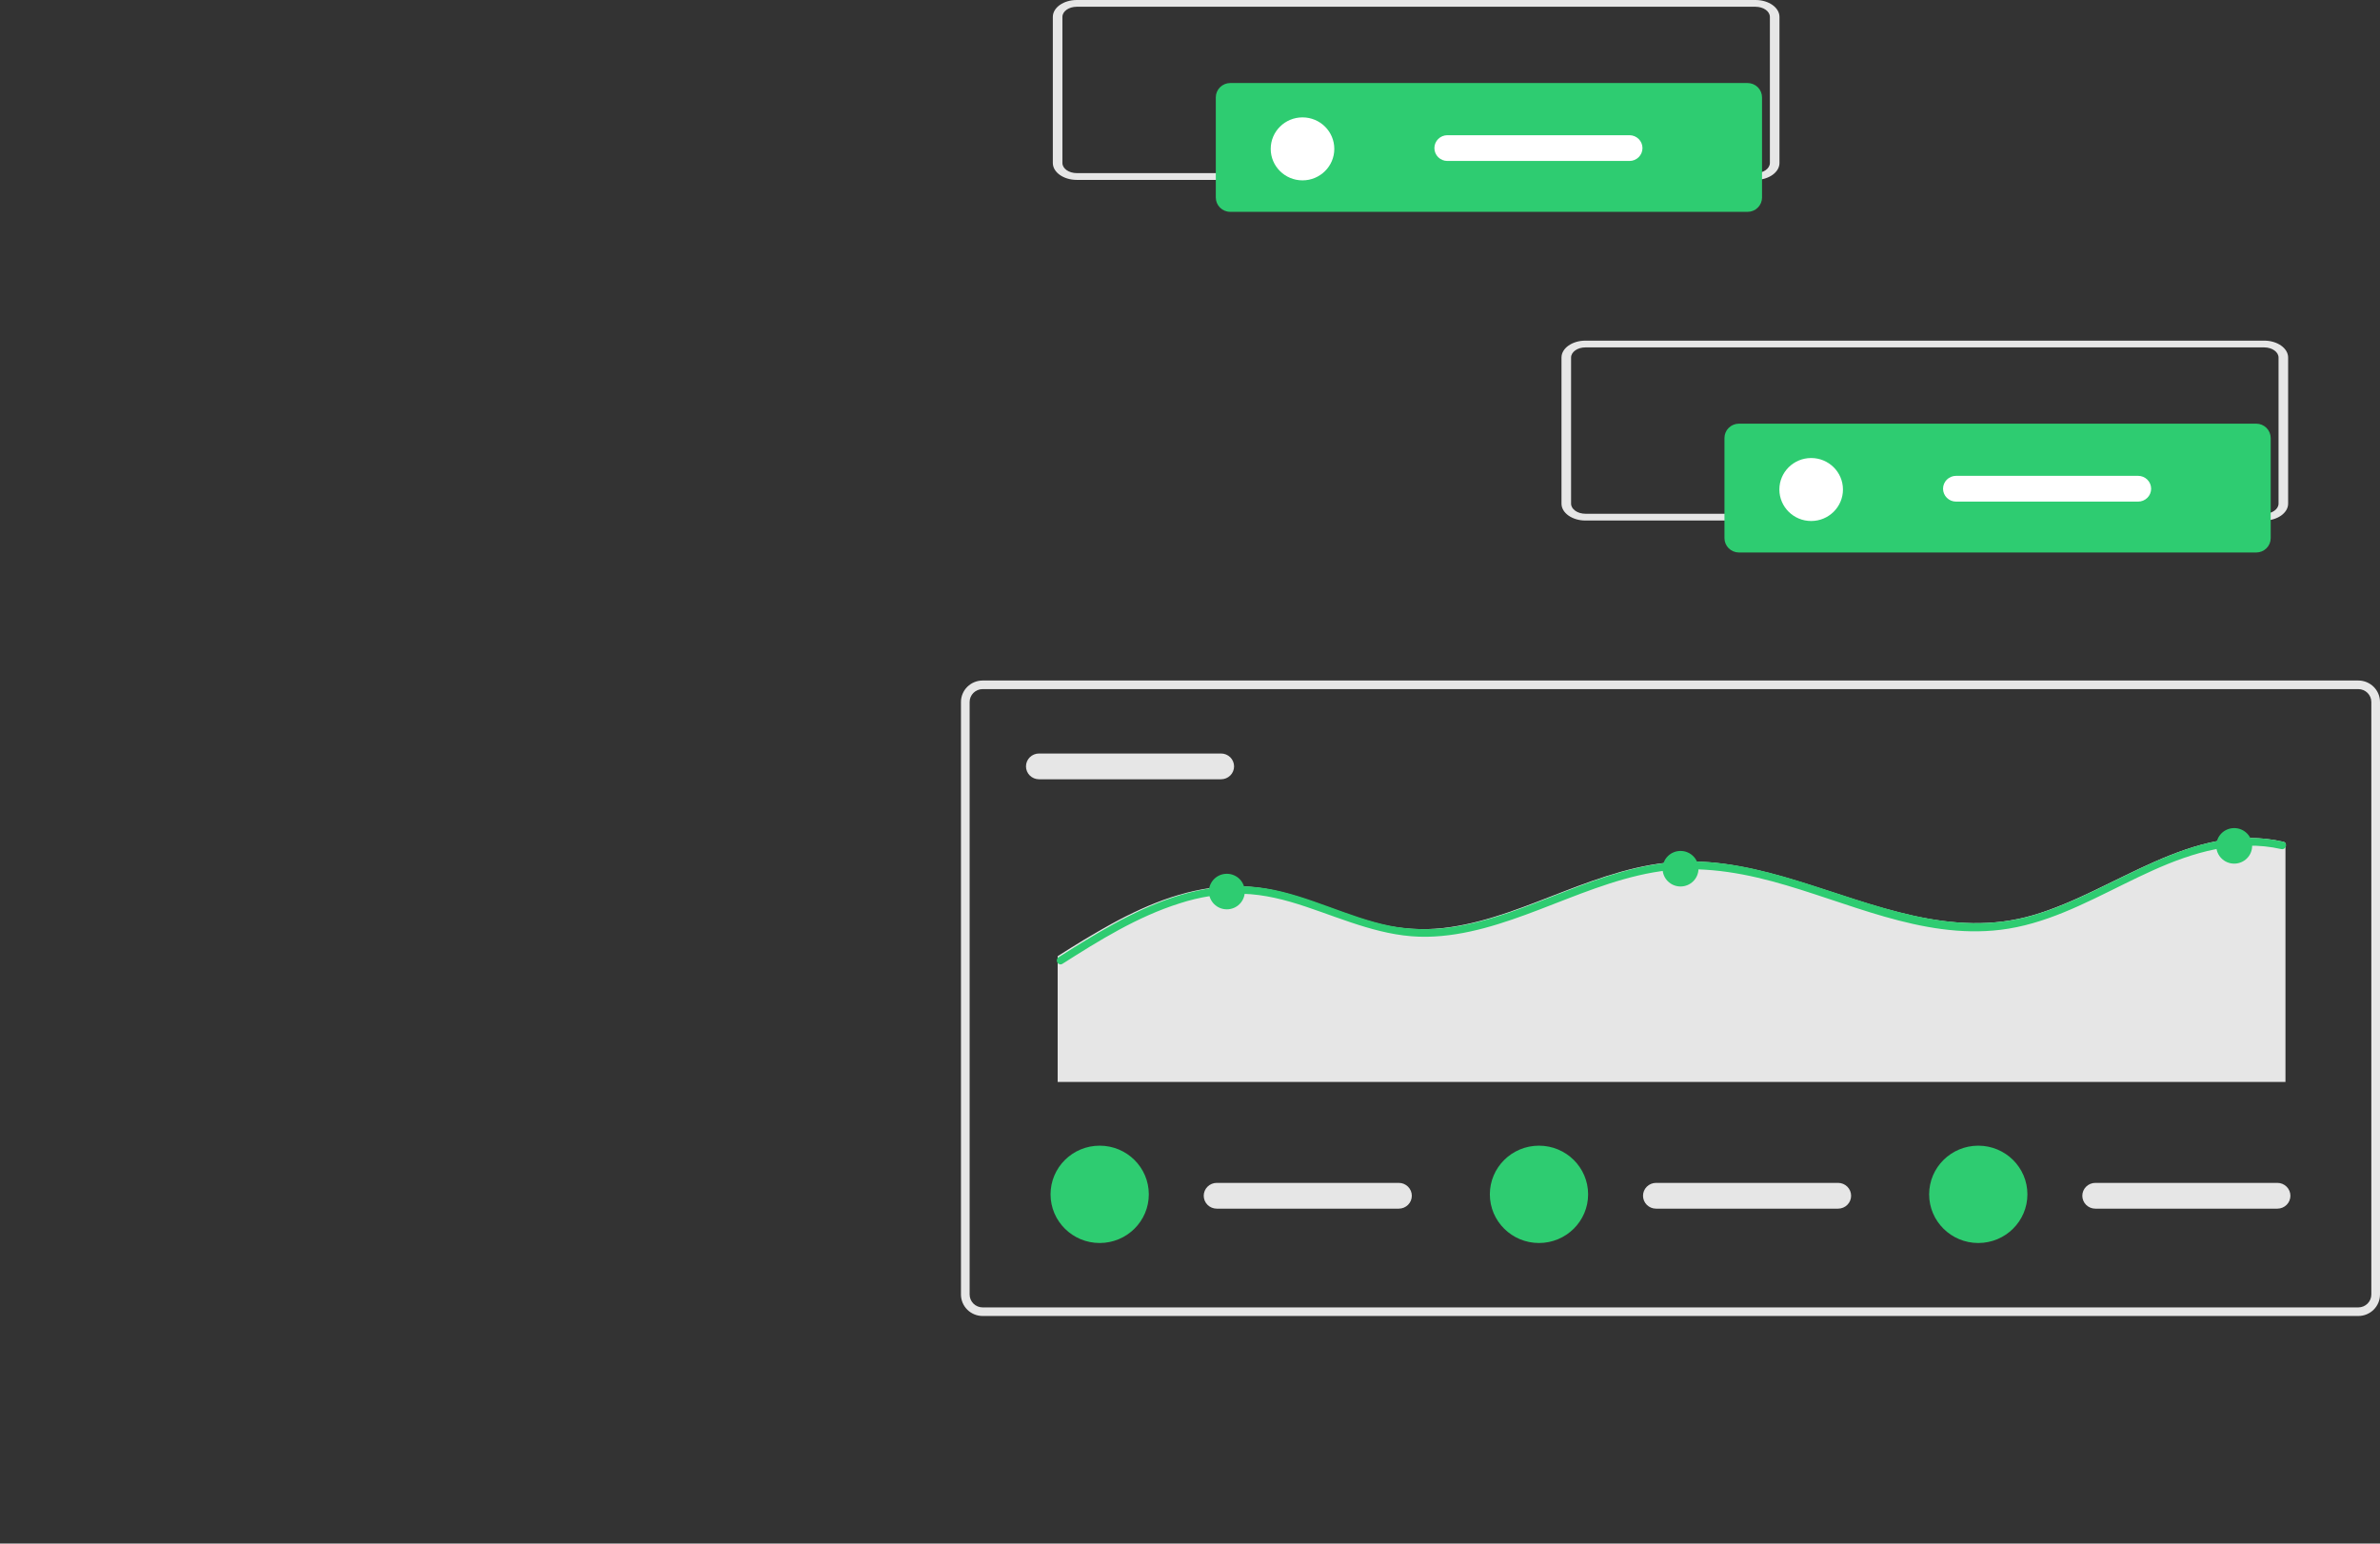 <svg width="831" height="539" viewBox="0 0 831 539" fill="none" xmlns="http://www.w3.org/2000/svg">
<rect x="0" y="0" width="831" height="539" fill="#333333" stroke="none"/>
<g clip-path="url(#clip0)">
<path d="M823.432 459.534H343.097C341.09 459.532 339.166 458.742 337.747 457.336C336.329 455.931 335.531 454.025 335.528 452.038V245.127C335.531 243.139 336.329 241.234 337.747 239.828C339.166 238.423 341.09 237.632 343.097 237.63H823.432C825.438 237.632 827.362 238.423 828.781 239.828C830.2 241.234 830.998 243.139 831 245.127V452.038C830.998 454.025 830.2 455.931 828.781 457.336C827.362 458.742 825.438 459.532 823.432 459.534ZM343.097 240.629C341.893 240.63 340.738 241.104 339.887 241.948C339.036 242.791 338.557 243.934 338.556 245.127V452.038C338.557 453.23 339.036 454.373 339.887 455.217C340.738 456.06 341.893 456.534 343.097 456.536H823.432C824.636 456.534 825.79 456.06 826.641 455.217C827.493 454.373 827.971 453.23 827.973 452.038V245.127C827.971 243.934 827.493 242.791 826.641 241.948C825.79 241.104 824.636 240.63 823.432 240.629H343.097Z" fill="#E6E6E6"/>
<path d="M362.774 263.119C361.57 263.119 360.415 263.593 359.563 264.436C358.712 265.28 358.233 266.424 358.233 267.617C358.233 268.81 358.712 269.954 359.563 270.798C360.415 271.641 361.57 272.115 362.774 272.115H426.348C427.552 272.115 428.707 271.641 429.559 270.798C430.41 269.954 430.889 268.81 430.889 267.617C430.889 266.424 430.41 265.28 429.559 264.436C428.707 263.593 427.552 263.119 426.348 263.119H362.774Z" fill="#E6E6E6"/>
<path d="M797.992 294.401V377.814H369.292V333.896C372.261 332.007 375.248 330.128 378.261 328.31C391.131 320.509 404.907 313.213 419.92 310.509C427.021 309.198 434.296 309.108 441.427 310.243C448.961 311.475 456.171 314.046 463.311 316.626C470.351 319.179 477.409 321.812 484.772 323.293C491.948 324.688 499.314 324.832 506.539 323.718C520.324 321.67 533.275 316.183 546.172 311.218C559.149 306.227 572.521 301.511 586.566 300.89C600.432 300.269 614.127 303.514 627.284 307.539C654.109 315.739 681.499 327.903 709.903 319.56C738.746 311.103 765.275 286.688 797.239 293.931C797.542 293.986 797.811 294.154 797.992 294.401Z" fill="#E6E6E6"/>
<path d="M797.993 295.855C797.856 296.109 797.637 296.31 797.37 296.426C797.104 296.542 796.806 296.565 796.525 296.493C792.716 295.628 788.815 295.229 784.908 295.305C753.467 295.855 729.293 320.926 698.55 324.676C670.832 328.053 644.744 314.702 618.681 307.725C605.14 304.099 591.178 302.176 577.243 304.64C563.416 307.078 550.438 312.681 537.407 317.654C524.86 322.442 511.82 326.892 498.234 327.114C483.296 327.362 469.845 321.263 455.99 316.617C448.786 314.197 441.393 312.282 433.759 312.096C426.318 312.007 418.915 313.143 411.849 315.456C397.127 320.092 383.863 328.355 370.948 336.564C370.727 336.719 370.458 336.791 370.188 336.768C369.909 336.731 369.648 336.611 369.44 336.424C369.232 336.237 369.086 335.991 369.022 335.72C368.958 335.449 368.978 335.164 369.081 334.905C369.184 334.646 369.364 334.424 369.597 334.268L370.188 333.896C373.15 332.007 376.13 330.128 379.138 328.31C391.981 320.509 405.728 313.213 420.71 310.509C427.795 309.198 435.056 309.108 442.172 310.243C449.69 311.475 456.885 314.046 464.009 316.626C471.035 319.179 478.079 321.812 485.426 323.293C492.587 324.688 499.938 324.832 507.148 323.718C520.904 321.67 533.828 316.183 546.697 311.218C559.648 306.227 572.992 301.511 587.008 300.89C600.844 300.269 614.511 303.514 627.64 307.539C654.409 315.739 681.742 327.903 710.087 319.56C738.87 311.103 765.343 286.688 797.241 293.931C797.543 293.986 797.812 294.155 797.993 294.401C798.131 294.618 798.204 294.87 798.204 295.128C798.204 295.385 798.131 295.637 797.993 295.855Z" fill="#2ECC71"/>
<path d="M428.362 317.53C431.822 317.53 434.627 314.752 434.627 311.325C434.627 307.897 431.822 305.119 428.362 305.119C424.902 305.119 422.097 307.897 422.097 311.325C422.097 314.752 424.902 317.53 428.362 317.53Z" fill="#2ECC71"/>
<path d="M586.775 309.552C590.235 309.552 593.04 306.773 593.04 303.346C593.04 299.919 590.235 297.14 586.775 297.14C583.315 297.14 580.51 299.919 580.51 303.346C580.51 306.773 583.315 309.552 586.775 309.552Z" fill="#2ECC71"/>
<path d="M780.093 301.573C783.553 301.573 786.357 298.794 786.357 295.367C786.357 291.94 783.553 289.161 780.093 289.161C776.633 289.161 773.828 291.94 773.828 295.367C773.828 298.794 776.633 301.573 780.093 301.573Z" fill="#2ECC71"/>
<path d="M424.834 413.054C423.63 413.054 422.475 413.528 421.623 414.372C420.772 415.215 420.293 416.359 420.293 417.552C420.293 418.745 420.772 419.889 421.623 420.733C422.475 421.577 423.63 422.05 424.834 422.05H488.408C489.612 422.05 490.767 421.577 491.619 420.733C492.471 419.889 492.949 418.745 492.949 417.552C492.949 416.359 492.471 415.215 491.619 414.372C490.767 413.528 489.612 413.054 488.408 413.054H424.834Z" fill="#E6E6E6"/>
<path d="M383.965 434.045C393.44 434.045 401.12 426.437 401.12 417.053C401.12 407.668 393.44 400.06 383.965 400.06C374.491 400.06 366.811 407.668 366.811 417.053C366.811 426.437 374.491 434.045 383.965 434.045Z" fill="#2ECC71"/>
<path d="M578.218 413.054C577.014 413.054 575.859 413.528 575.007 414.372C574.156 415.215 573.677 416.359 573.677 417.552C573.677 418.745 574.156 419.889 575.007 420.733C575.859 421.577 577.014 422.05 578.218 422.05H641.792C642.997 422.05 644.152 421.577 645.003 420.733C645.855 419.889 646.333 418.745 646.333 417.552C646.333 416.359 645.855 415.215 645.003 414.372C644.152 413.528 642.997 413.054 641.792 413.054H578.218Z" fill="#E6E6E6"/>
<path d="M537.35 434.045C546.824 434.045 554.504 426.437 554.504 417.053C554.504 407.668 546.824 400.06 537.35 400.06C527.875 400.06 520.195 407.668 520.195 417.053C520.195 426.437 527.875 434.045 537.35 434.045Z" fill="#2ECC71"/>
<path d="M731.603 413.054C730.399 413.054 729.244 413.528 728.392 414.372C727.54 415.215 727.062 416.359 727.062 417.552C727.062 418.745 727.54 419.889 728.392 420.733C729.244 421.577 730.399 422.05 731.603 422.05H795.177C796.381 422.05 797.536 421.577 798.388 420.733C799.239 419.889 799.718 418.745 799.718 417.552C799.718 416.359 799.239 415.215 798.388 414.372C797.536 413.528 796.381 413.054 795.177 413.054H731.603Z" fill="#E6E6E6"/>
<path d="M690.734 434.045C700.208 434.045 707.889 426.437 707.889 417.053C707.889 407.668 700.208 400.06 690.734 400.06C681.26 400.06 673.579 407.668 673.579 417.053C673.579 426.437 681.26 434.045 690.734 434.045Z" fill="#2ECC71"/>
<path d="M790.554 181.764H553.577C548.958 181.764 545.214 179.122 545.209 175.866V124.846C545.214 121.591 548.958 118.949 553.577 118.949H790.554C795.174 118.949 798.918 121.591 798.923 124.846V175.865C798.919 179.121 795.174 181.76 790.554 181.764ZM553.577 121.306C550.805 121.306 548.559 122.891 548.556 124.844V175.863C548.556 177.816 550.805 179.4 553.577 179.402H790.554C793.326 179.402 795.572 177.816 795.575 175.863V124.846C795.575 122.893 793.326 121.31 790.554 121.308L553.577 121.306Z" fill="#E6E6E6"/>
<path d="M607.159 147.943C605.821 147.945 604.539 148.472 603.593 149.409C602.647 150.346 602.115 151.616 602.113 152.941V187.926C602.115 189.251 602.647 190.521 603.593 191.458C604.539 192.395 605.821 192.922 607.159 192.924H787.789C789.127 192.922 790.409 192.395 791.355 191.458C792.301 190.521 792.833 189.251 792.835 187.926V152.941C792.833 151.616 792.301 150.346 791.355 149.409C790.409 148.472 789.127 147.945 787.789 147.943H607.159Z" fill="#2ECC71"/>
<path d="M632.387 181.929C638.517 181.929 643.487 177.006 643.487 170.933C643.487 164.861 638.517 159.938 632.387 159.938C626.256 159.938 621.286 164.861 621.286 170.933C621.286 177.006 626.256 181.929 632.387 181.929Z" fill="white"/>
<path d="M682.975 166.161C681.771 166.161 680.616 166.635 679.764 167.478C678.913 168.322 678.434 169.466 678.434 170.659C678.434 171.852 678.913 172.996 679.764 173.84C680.616 174.683 681.771 175.157 682.975 175.157H746.549C747.753 175.157 748.908 174.683 749.76 173.84C750.611 172.996 751.09 171.852 751.09 170.659C751.09 169.466 750.611 168.322 749.76 167.478C748.908 166.635 747.753 166.161 746.549 166.161H682.975Z" fill="white"/>
<path d="M612.951 62.815H375.974C371.355 62.815 367.611 60.173 367.606 56.917V5.897C367.611 2.642 371.355 -1.52588e-05 375.974 -1.52588e-05H612.951C617.571 -1.52588e-05 621.314 2.642 621.32 5.897V56.916C621.315 60.172 617.571 62.811 612.951 62.815ZM375.974 2.357C373.202 2.357 370.956 3.942 370.953 5.895V56.914C370.953 58.868 373.202 60.451 375.974 60.453H612.951C615.723 60.453 617.969 58.868 617.972 56.914V5.897C617.972 3.944 615.723 2.361 612.951 2.359L375.974 2.357Z" fill="#E6E6E6"/>
<path d="M429.556 28.995C428.218 28.996 426.936 29.523 425.99 30.46C425.044 31.397 424.512 32.667 424.51 33.992V68.977C424.512 70.302 425.044 71.573 425.99 72.51C426.936 73.447 428.218 73.974 429.556 73.975H610.186C611.524 73.974 612.806 73.447 613.752 72.51C614.698 71.573 615.23 70.302 615.232 68.977V33.992C615.23 32.667 614.698 31.397 613.752 30.46C612.806 29.523 611.524 28.996 610.186 28.995H429.556Z" fill="#2ECC71"/>
<path d="M454.784 62.98C460.914 62.98 465.884 58.057 465.884 51.985C465.884 45.912 460.914 40.989 454.784 40.989C448.653 40.989 443.683 45.912 443.683 51.985C443.683 58.057 448.653 62.98 454.784 62.98Z" fill="white"/>
<path d="M505.372 47.212C504.168 47.212 503.013 47.686 502.161 48.53C501.31 49.373 500.831 50.517 500.831 51.71C500.831 52.903 501.31 54.047 502.161 54.891C503.013 55.734 504.168 56.208 505.372 56.208H568.946C570.15 56.208 571.305 55.734 572.157 54.891C573.008 54.047 573.487 52.903 573.487 51.71C573.487 50.517 573.008 49.373 572.157 48.53C571.305 47.686 570.15 47.212 568.946 47.212H505.372Z" fill="white"/>
</g>
<defs>
<clipPath id="clip0">
<rect width="831" height="539" fill="white"/>
</clipPath>
</defs>
</svg>
